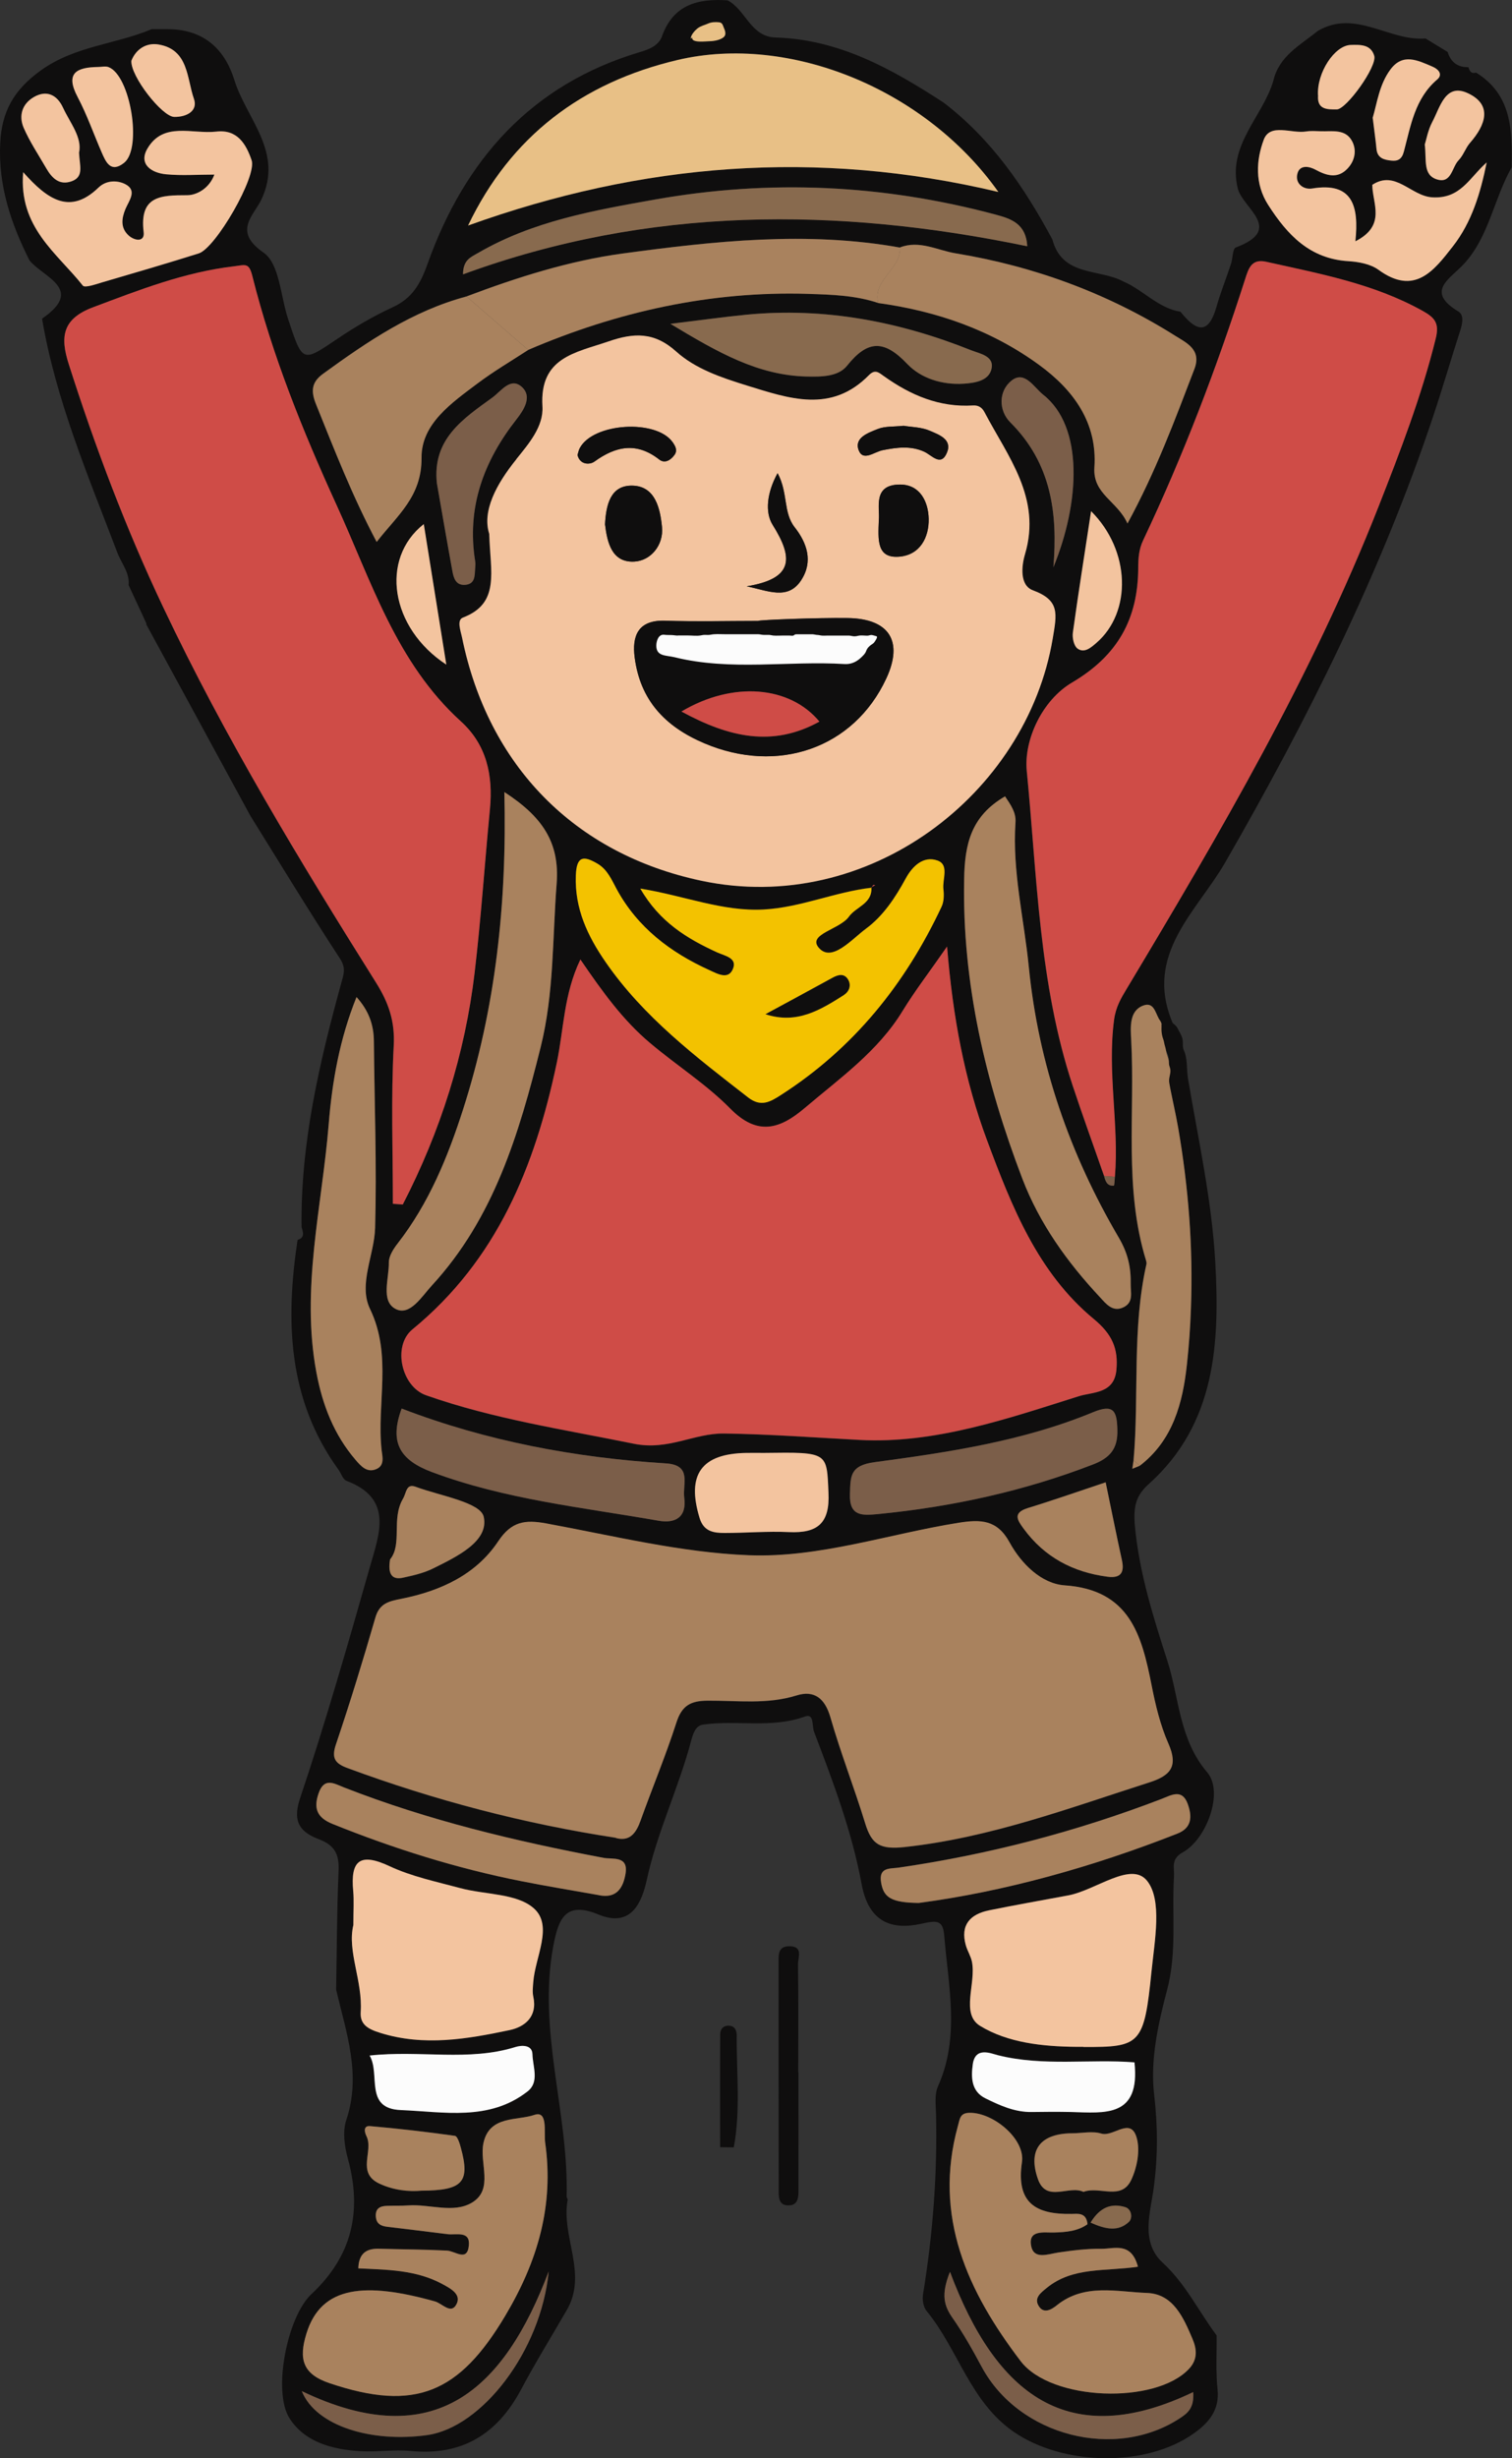 <?xml version="1.0" encoding="UTF-8"?>
<svg id="Layer_2" data-name="Layer 2" xmlns="http://www.w3.org/2000/svg" viewBox="0 0 209.97 341.25">
  <rect x="0" y="0" width="209.97" height="341.25" fill="#333333" stroke="none"/>
  <defs>
    <style>
      .cls-1 {
        fill: #f3c200;
      }

      .cls-2 {
        fill: #e8c086;
      }

      .cls-3 {
        fill: #fcfcfc;
      }

      .cls-4 {
        fill: #f3c49f;
      }

      .cls-5 {
        fill: #cf4c47;
      }

      .cls-6 {
        fill: #a9825e;
      }

      .cls-7 {
        fill: #0f0e0e;
      }

      .cls-8 {
        fill: #886a4e;
      }

      .cls-9 {
        fill: #7b5e49;
      }
    </style>
  </defs>
  <g id="Layer_1-2" data-name="Layer 1">
    <g>
      <rect class="cls-3" x="89.77" y="87.86" width="33" height="5"/>
      <path class="cls-7" d="m20.35,86.6c-.83-1.79-1.66-3.58-2.49-5.37.16-1.74-1-3.01-1.56-4.5-4.05-10.65-8.54-21.16-10.46-32.49,5.95-4.1.23-5.69-1.74-8.08C1.51,31.03-.26,25.73.03,19.87c.21-4.35,1.84-7.35,5.62-10.08,4.77-3.44,10.38-3.61,15.41-5.74.67,0,1.33,0,2,0,4.97-.06,8.07,2.5,9.49,7.08,1.68,5.39,6.84,9.94,3.78,16.51-1.06,2.29-4.08,4.43.28,7.44,2.21,1.53,2.35,6.07,3.41,9.25,2.01,6.07,1.96,6,6.86,2.69,2.42-1.63,4.97-3.13,7.62-4.35,2.73-1.25,3.86-3.2,4.87-6.03,5.14-14.4,14.38-24.91,29.5-29.41,1.29-.38,2.6-.9,3.06-2.2C93.52.6,96.96-.22,101.04.05c2.54,1.31,3.18,5.06,6.67,5.16,8.84.26,16.18,4.38,23.32,9.03,6.64,5.06,11.22,11.75,15.11,19,1.36,5.21,6.51,4.03,9.88,5.85,2.75,1.18,4.8,3.68,7.91,4.19,2.05,2.55,3.82,3.47,5-.68.57-2.01,1.36-3.96,2.01-5.95.26-.78.23-2.13.67-2.29,6.74-2.52,1.05-5.4.3-8.11-1.55-6.04,3.4-9.96,4.91-15,.78-3.47,3.75-4.98,6.19-6.96,5.22-3.07,9.91,1.48,14.95,1.05,1.02.62,2.04,1.24,3.05,1.86l.03.03c.44,1.43,1.41,2.13,2.9,2.1l-.03-.03c.15.54.38.98,1.07.78,5.04,3.11,5.02,8.12,4.95,13.15-2.49,4.37-3.14,9.66-6.7,13.48-1.89,2.03-5.34,3.74-.7,6.54.82.5.55,1.74.22,2.74-1.28,3.95-2.43,7.95-3.75,11.88-7.27,21.73-17.46,42.08-28.88,61.9-3.89,6.75-11.25,12.66-7.33,22.12.04.1-.44.41-.68.62-1.79-.26-1.19-3.69-3.34-2.91-1.98.71-1.8,2.99-1.7,4.77.55,10.22-1.03,20.6,2.07,30.65.05.16.08.34.05.49-2.03,8.99-1,18.17-1.79,27.24-.06.39-.12.78-.17,1.17.35-.14.7-.29,1.05-.43,4.6-3.52,5.96-8.74,6.53-13.98.34-3.12.54-6.26.61-9.39.1-4.19-.04-8.38-.39-12.56s-.93-8.35-1.7-12.47c-.19-1.04-.4-2.07-.62-3.1s-.53-1.99-.57-3c-.02-.61.22-1.18.19-1.78-.02-.46-.16-.88-.36-1.29-.21-.45-.34-.92-.55-1.37-.06-.13-.1-.26-.16-.38-.06-.13-.19-.26-.24-.39-.09-.22-.02-.54-.02-.78,0-.86.73-.98,1.21-1.54.25.18.39.24.6.5.15.19.37.33.53.51.17.2.25.44.38.66.23.39.46.83.52,1.29s-.05.93.15,1.37c.57,1.23.36,2.61.58,3.92,1.44,8.5,3.33,16.99,3.8,25.56.61,11.15.1,22.37-9.23,30.75-1.69,1.52-2.19,2.96-1.94,5.78.6,6.56,2.57,12.72,4.51,18.77,1.65,5.14,1.61,10.88,5.54,15.49,2.33,2.73-.08,9.28-3.41,11.11-1.7.93-1.13,2.14-1.21,3.36-.32,5.24.44,10.48-.96,15.75-1.24,4.67-2.35,9.74-1.8,14.43.52,4.46.54,8.59-.05,13.02-.44,3.35-1.89,7.52,1.25,10.41,3.18,2.93,4.98,6.73,7.48,10.08.03,2.5-.13,5.01.13,7.48.31,2.92-1.25,4.68-3.31,6.14-6.68,4.75-18.16,4.47-24.97-.21-6.08-4.19-7.73-11.45-12.12-16.79-.45-.55-.62-1.57-.5-2.3,1.35-8.27,2-16.59,1.81-24.97-.03-1.32-.24-2.8.27-3.93,3.07-6.87,1.44-13.88.87-20.86-.18-2.21-.95-2.2-3.16-1.71-4.19.93-7.35-.23-8.32-5.52-1.33-7.25-3.97-14.21-6.6-21.12-.32-.83.05-2.6-1.26-2.13-4.68,1.7-9.5.45-14.18,1.13-.99.14-1.36,1.21-1.63,2.24-1.72,6.52-4.7,12.62-6.15,19.26-.65,2.96-2.04,6.79-6.7,4.87-4.53-1.87-5.55.44-6.29,4.35-2.21,11.79,2.15,23.16,1.85,34.8,0,.16.17.33.14.47-.93,5.09,2.83,10.22-.12,15.29-2.13,3.67-4.36,7.29-6.35,11.03-3.3,6.19-8.19,9.23-15.33,8.53-2.3-.23-4.66.17-6.98.03-3.86-.23-7.72-1.23-9.85-4.58-2.36-3.71-.33-14.08,3.05-17.23,5.63-5.26,7.06-11.46,5.07-18.76-.47-1.71-.77-3.78-.24-5.38,2.13-6.31,0-12.16-1.4-18.13.1-5.48.1-10.97.34-16.45.1-2.25-.45-3.55-2.71-4.42-2.41-.92-3.8-2.23-2.66-5.63,3.57-10.64,6.67-21.45,9.74-32.26,1.26-4.45,3.29-9.41-3.28-11.88-.5-.19-.73-1.04-1.12-1.57-7.03-9.71-7.36-20.61-5.67-31.87,1.04-.32.78-1.05.56-1.77-.16-11.6,2.46-22.77,5.5-33.84.37-1.35.7-2.13-.19-3.49-4.26-6.51-8.3-13.17-12.42-19.78-4.83-8.87-9.65-17.75-14.48-26.62Zm91.86-45.79c3.29.1,6.58.2,9.75,1.26,8.13,1.12,15.72,3.75,22.37,8.61,4.74,3.47,8.07,7.99,7.65,14.21-.25,3.73,3.21,4.67,4.59,7.79,3.94-7.22,6.58-14.36,9.3-21.46,1.02-2.67-1.08-3.61-2.68-4.61-9.37-5.9-19.6-9.65-30.48-11.44-2.52-.41-5.04-1.88-7.75-.81-12.9-2.31-25.76-.9-38.53.83-7.41,1.01-14.62,3.3-21.66,5.96-7.5,2-13.77,6.26-19.93,10.74-1.65,1.2-1.69,2.47-.95,4.28,2.54,6.29,4.98,12.61,8.4,19.06,2.87-3.7,6.27-6.28,6.23-11.67-.04-4.75,4.21-7.65,7.81-10.36,2.24-1.68,4.66-3.1,7.01-4.63,12.41-5.32,25.31-8.19,38.87-7.78Zm-6.19,85.46c-5.71.31-10.95-1.91-17.12-2.91,2.68,4.65,6.5,6.95,10.67,8.86,1,.46,2.72.74,2.25,2.14-.6,1.78-2.2.83-3.31.33-5.41-2.46-10-5.91-12.9-11.27-.71-1.31-1.28-2.71-2.66-3.52-1.93-1.14-2.89-1.07-3,1.63-.17,4.61,1.65,8.43,4.13,12.03,5.28,7.65,12.58,13.19,19.81,18.81,1.77,1.37,3.07.59,4.49-.32,10.09-6.46,17.3-15.4,22.35-26.16.33-.71.35-1.65.26-2.45-.17-1.37.85-3.39-.84-3.98-1.93-.66-3.44.77-4.38,2.48-1.45,2.66-3.11,5.2-5.53,6.99-2,1.48-4.78,4.76-6.57,2.63-1.58-1.88,2.93-2.52,4.2-4.3.99-1.39,3.28-1.79,3.12-4.08.18-.1.36-.19.54-.29-.1-.01-.23-.06-.28-.02-.1.09-.15.24-.22.36-5.09.58-9.84,2.75-15.02,3.03Zm48.67,15.34c.24-1.81.97-3.02,1.74-4.3,12.98-21.64,25.72-43.4,34.99-66.97,3.01-7.66,5.97-15.33,7.95-23.36.53-2.16-.19-2.9-1.86-3.83-6.77-3.77-14.27-5.14-21.69-6.8-2.07-.46-2.46.95-2.95,2.48-3.96,12.36-8.59,24.46-14.14,36.19-.61,1.28-.67,2.52-.68,3.86-.04,7.04-2.83,12.14-9.2,15.89-4.15,2.45-6.7,7.97-6.28,12.26,1.44,14.6,1.68,29.45,6.34,43.59,1.4,4.24,2.93,8.43,4.4,12.64.19.72.42,1.44,1.35,1.35.09,0,.1-.8.15-1.23.59-7.25-1.08-14.47-.12-21.77Zm-29.34-1.27c-3.43,5.64-8.72,9.35-13.6,13.5-3.44,2.92-6.55,3.94-10.34.09-3.36-3.41-7.5-6.03-11.18-9.14-3.71-3.13-6.55-7.04-9.64-11.57-2.32,4.82-2.31,9.75-3.28,14.35-3.03,14.39-8.3,27.37-20.05,37.01-2.79,2.29-1.54,7.93,1.9,9.14,9.37,3.3,19.15,4.75,28.84,6.73,4.82.98,8.36-1.48,12.57-1.42,6.27.09,12.53.56,18.77.89,10.47.56,20.53-2.94,30.47-6.07,1.91-.6,4.89-.32,5.21-3.6.29-3-.58-5-3.13-7.11-7.8-6.45-11.41-15.64-14.83-24.82-3.1-8.32-4.74-17-5.55-26.9-2.48,3.58-4.47,6.16-6.16,8.92Zm-61.07-54.59c-.9.34-.31,1.86-.12,2.79,3.62,17.72,15.58,30.02,33.26,33.75,23.09,4.88,45.11-11.95,48.76-33.63.58-3.45,1.03-5.3-2.75-6.7-1.86-.69-1.59-3.35-1.1-5,2.33-7.85-2.39-13.55-5.63-19.74-.36-.7-.91-.96-1.58-.92-4.69.3-8.7-1.42-12.4-4.08-.66-.47-1.19-1.01-2.06-.13-5.24,5.33-11.06,3.27-16.99,1.43-3.54-1.09-7.1-2.3-9.78-4.71-3.06-2.75-5.9-2.61-9.4-1.4-4.57,1.58-9.59,2.19-9.17,9.02.17,2.8-1.91,5.19-3.63,7.33-2.85,3.53-4.76,7.22-3.77,10.35.16,5.38,1.53,9.65-3.65,11.63Zm24.68,166.98c1.63-4.54,3.49-9,4.97-13.59.75-2.34,1.97-3.01,4.33-3.02,4.12-.03,8.27.55,12.36-.73,2.46-.76,3.93.41,4.69,3.04,1.42,4.95,3.31,9.77,4.82,14.69.91,2.97,2.03,3.71,5.6,3.31,11.79-1.3,22.73-5.39,33.86-8.96,2.96-.95,4.05-2.22,2.66-5.38-1.13-2.56-1.8-5.37-2.34-8.13-1.38-6.96-3.04-13.23-12.07-13.85-3.23-.22-6.03-3-7.66-5.98-1.72-3.14-3.99-3.19-7.05-2.71-9.74,1.55-19.36,4.9-29.18,4.51-9.42-.37-18.78-2.71-28.12-4.42-2.92-.53-4.81-.29-6.65,2.48-3.1,4.65-8.01,6.89-13.38,7.97-1.73.35-3.09.58-3.68,2.62-1.71,5.91-3.51,11.79-5.48,17.62-.66,1.95-.08,2.66,1.65,3.29,12.04,4.45,24.39,7.7,37.25,9.67,1.96.53,2.82-.7,3.45-2.46Zm-23.05-117.75c.89-7.53,1.39-15.11,2.12-22.66.45-4.67-.46-8.92-4.03-12.16-9-8.16-12.44-19.49-17.26-30.02-4.7-10.29-8.94-20.79-11.7-31.79-.48-1.93-.96-1.56-2.56-1.37-6.87.81-13.16,3.28-19.55,5.68-4.31,1.61-4.6,4.13-3.39,7.91,3.68,11.52,7.93,22.81,13.12,33.75,8.57,18.1,18.92,35.17,29.54,52.09,1.75,2.78,2.65,5.36,2.47,8.77-.39,7.3-.12,14.63-.12,21.95.46.03.92.07,1.38.1,5.23-10.15,8.65-20.9,9.99-32.26ZM138.64,26.65c-10.12-14.31-29.04-21.97-44.51-18.33-13.36,3.14-23.24,10.66-29.13,22.99,24.14-8.68,48.4-10.65,73.64-4.66ZM61.4,317.08c1.17.63,2.75,1.45,1.96,2.87-.76,1.37-1.94-.16-2.97-.45-9.56-2.67-15.78-2.26-17.84,4.48-1.07,3.48-.57,5.6,3.19,6.87,11.93,4.03,18.04,1.37,24.43-9.36,4.52-7.59,6.77-15.33,5.54-24.02-.2-1.43.42-4.52-1.5-3.86-2.39.83-6.23.05-7.07,3.89-.61,2.79,1.48,6.44-1.6,8.29-2.57,1.54-5.87.18-8.84.39-.99.07-2,.02-2.99.06-.93.03-1.59.36-1.52,1.46.06,1.04.72,1.35,1.63,1.45,2.78.33,5.55.67,8.33,1.02,1.2.15,3.15-.51,2.96,1.55-.21,2.34-1.88.79-3.03.73-3.15-.16-6.31-.17-9.47-.26-1.8-.05-2.79.73-2.85,2.72,3.98.19,8,.2,11.64,2.16Zm91.55-4.88c-1.98-.03-3.98.22-5.95.51-1.47.22-3.42,1.04-3.8-.9-.45-2.29,1.8-1.83,3.17-1.87,1.68-.05,3.28-.18,4.65-1.15-.15-1.69-1.4-1.44-2.23-1.43-4.93.08-7.71-1.49-6.87-7.2.47-3.17-3.92-6.85-7.22-6.84-1.4,0-1.39.8-1.68,1.83-3.47,12.6,1.38,23.02,8.72,32.65,4.25,5.57,18.78,6.03,23.39,1.05,1.24-1.33,1.06-2.77.46-4.17-1.25-2.95-2.68-6.22-6.3-6.35-4.19-.15-8.69-1.38-12.53,1.71-.74.6-1.85,1.27-2.55.04-.63-1.1.38-1.81,1.14-2.44,3.63-2.98,8.18-2.27,12.65-2.95-.93-3.51-3.3-2.47-5.08-2.49Zm-19.06-190.13c-.28,14.49,2.98,28.2,8.08,41.57,2.38,6.23,6.24,11.61,10.79,16.47.82.88,1.79,2.19,3.37,1.33,1.3-.71.87-2.03.89-3.14.04-2.29-.35-4.24-1.65-6.46-6.81-11.6-11.16-24.08-12.5-37.6-.66-6.68-2.31-13.26-1.85-20.05.1-1.4-.67-2.45-1.45-3.62-4.76,2.77-5.6,6.64-5.69,11.51Zm-69.57,31.92c-2.14,6.67-4.76,13.07-9.1,18.65-.59.76-1.23,1.76-1.22,2.63.04,2.24-1.16,5.37.94,6.46,1.98,1.03,3.62-1.72,5.01-3.23,8.65-9.38,12.13-21.1,15.13-33.11,1.87-7.49,1.63-15.1,2.22-22.68.45-5.77-2-9.32-7.26-12.74.37,15.54-1.23,29.97-5.72,44Zm-14.23,125.34c-.12,1.76,1.05,2.38,2.73,2.9,6.06,1.89,12.03.86,17.95-.39,2.09-.44,3.89-1.85,3.29-4.63-.14-.63-.06-1.33-.01-1.99.25-3.51,2.81-7.84.1-10.27-2.36-2.12-6.78-1.89-10.26-2.83-3.3-.89-6.73-1.6-9.8-3.04-4.13-1.93-5.44-.78-5.04,3.47.12,1.32.02,2.66.02,4.7-.88,3.65,1.31,7.76,1.02,12.08Zm109.83-5.65c.43-4.26,1.52-9.91-.62-12.57-2.22-2.77-7.14,1.33-10.96,2.03-3.66.68-7.33,1.33-10.98,2.07-2.62.54-4.02,2.02-3.23,4.85.22.78.69,1.5.85,2.28.61,3.01-1.6,7.23,1.13,8.91,3.83,2.35,8.69,2.87,13.35,2.91.33,0,.67,0,1,0,7.91.05,8.43-.3,9.45-10.5Zm-114.27-117.64c-.93,11.47-3.9,22.86-1.71,34.52.85,4.53,2.44,8.61,5.43,12.11.77.9,1.63,1.86,2.94,1.26,1.15-.52.78-1.77.68-2.64-.7-6.49,1.52-13.1-1.61-19.58-1.64-3.4.6-7.47.71-11.22.24-8.64-.09-17.29-.17-25.93-.02-2.25-.67-4.2-2.41-6.14-2.36,5.86-3.39,11.78-3.86,17.62ZM11.5,39.65c.28.35,1.79-.18,2.69-.45,4.48-1.31,8.96-2.62,13.41-4.02,2.35-.74,8.12-10.71,7.34-12.94-.76-2.21-1.96-4.32-4.91-3.97-3.31.38-7.34-1.43-9.56,2.36-1.27,2.17.57,3.39,2.62,3.57,2.14.2,4.3.04,6.68.04-.72,1.94-2.47,2.86-3.77,2.86-3.69,0-6.66.07-6.05,5.13.17,1.41-1.25,1.22-2.09.46-1.15-1.05-.98-2.37-.44-3.67.49-1.17,1.67-2.56,0-3.44-1.07-.56-2.63-.61-3.74.46-3.93,3.8-7.03,1.74-10.47-2.15-.66,7.67,4.71,11.24,8.28,15.75Zm187.34-12.26c-2.93-.21-5.06-3.83-8.27-1.73,0,2.57,2,5.63-2.35,7.84.52-4.92-.4-8.27-6.01-7.33-1.19.2-2.45-.7-2.02-2.14.34-1.14,1.58-.97,2.49-.47,1.55.84,3.1,1.3,4.47-.18.97-1.04,1.28-2.45.65-3.71-.92-1.84-2.81-1.39-4.42-1.45-.66-.02-1.34-.07-1.99.03-2.03.34-5.02-1.22-5.9,1.16-1.04,2.81-1.28,6.07.62,9.04,2.67,4.17,5.78,7.48,11.14,7.81,1.43.09,3.07.39,4.18,1.2,5.03,3.66,7.71.1,10.33-3.26,2.62-3.35,3.83-7.38,4.7-11.67-2.41,2.1-3.63,5.13-7.63,4.85Zm-60.61,2.39c-15.6-4.17-31.28-4.92-47.27-2.09-8.54,1.52-16.94,2.99-24.56,7.41-1.03.6-2.1.96-2.11,2.98,25.76-9.45,51.92-9.38,78.35-3.9-.18-3.18-2.3-3.83-4.42-4.4ZM60.02,204.38c10.18,3.8,20.87,4.89,31.42,6.74,2.31.41,3.96-.45,3.58-3.23-.25-1.88,1.12-4.5-2.55-4.73-12.58-.78-24.87-3.08-36.69-7.61-1.73,4.69-.29,7.15,4.24,8.84Zm91.77-1.07c2.3-.89,3.44-2.13,3.38-4.75-.06-2.59-.45-3.71-3.36-2.51-9.71,4.02-20.04,5.56-30.34,6.94-3.45.46-3.36,1.94-3.44,4.43-.11,3.18,1.8,2.97,3.9,2.78,10.24-1,20.22-3.17,29.86-6.89ZM112.01,52.27c2.05.05,4.4.04,5.63-1.5,2.9-3.63,5.18-3.59,8.37-.23,1.89,1.98,4.82,2.92,7.82,2.73,1.55-.1,3.34-.39,3.81-1.86.62-1.98-1.56-2.3-2.76-2.78-10.02-4-20.39-5.99-31.22-4.94-3.07.3-6.12.73-10.56,1.27,6.69,4.04,12.2,7.15,18.91,7.32Zm-25.13,207.84c.41-2.51-1.8-1.95-3.03-2.18-12.27-2.32-24.38-5.21-36.04-9.77-1.38-.54-2.77-1.48-3.56.81-.73,2.12-.2,3.39,1.97,4.26,8.49,3.42,17.18,6.15,26.17,7.93,3.58.71,7.18,1.3,10.78,1.94,2.47.51,3.39-1.03,3.71-3Zm76.63-5.56c2.07-.81,2.04-2.43,1.44-4.11-.79-2.19-2.31-1.21-3.67-.69-11.8,4.52-23.95,7.7-36.45,9.52-1.23.18-2.84-.1-2.46,2.1.35,2.04,1.38,2.76,5.22,2.81,11.87-1.58,24.06-4.96,35.92-9.63Zm-59.86-52.84c-6.26.1-8.32,3.02-6.49,9.03.57,1.89,1.95,2.08,3.47,2.08,2.98,0,5.98-.26,8.95-.12,3.95.18,5.68-1.21,5.48-5.45-.25-5.65.01-5.66-8.93-5.54-.83,0-1.66-.01-2.49,0Zm-47.98,91.23c6,.24,12.26,1.57,17.59-2.58,1.7-1.32.73-3.43.69-5.16-.03-1.4-1.6-1.25-2.34-1.02-6.51,2.04-13.21.42-20.26,1.19,1.53,2.59-.79,7.36,4.33,7.56Zm82.93-7.62c-1.02-.26-3.15-1.22-3.5,1.25-.26,1.85-.2,3.76,1.73,4.72,2.02,1,4.11,1.95,6.47,1.91,1.82-.03,3.63-.04,5.45,0,4.63.12,9.64.83,8.8-6.9-6.22-.5-12.64.59-18.95-.99ZM62.83,79.28c.18.99.49,2.03,1.81,1.91,1.36-.13,1.28-1.26,1.35-2.24.02-.33.07-.67.01-.99-1.22-7.49,1.17-13.93,5.73-19.74,1.08-1.37,2.15-3.14.82-4.43-1.6-1.55-2.93.5-4.16,1.4-4.06,2.94-8.38,5.76-7.71,11.92.71,4.06,1.41,8.13,2.15,12.18Zm79.92,130.08c-2.17.67-1.44,1.71-.58,2.88,2.9,3.95,6.86,6.04,11.66,6.66,1.86.24,2.35-.63,1.97-2.34-.77-3.52-1.48-7.06-2.25-10.77-3.61,1.2-7.18,2.46-10.8,3.57Zm-10.47,112.45c1.51,2.16,2.81,4.48,4.06,6.81,5.16,9.59,18.58,13.05,27.6,7.05.96-.64,1.92-1.35,1.76-3.57-17.34,8.32-27.39.35-33.78-16.7-1.3,3.23-.78,4.77.36,6.4Zm-72.95,16.26c7.57-1.07,15.79-11.62,16.87-22.73-6.13,16.23-15.73,25.51-34.29,16.63,1.98,4.89,9.77,7.18,17.42,6.1Zm-3.36-119.03c1.44-.31,2.92-.65,4.22-1.3,3.25-1.62,7.76-3.75,6.99-7.16-.45-2.01-6.08-2.91-9.44-4.16-1.34-.5-1.28.82-1.76,1.64-1.67,2.84-.06,6.3-1.8,8.44-.35,2.11.3,2.86,1.79,2.54ZM144.87,54.8c-1.28-1.01-2.57-3.41-4.39-1.97-1.83,1.45-1.83,4.17-.17,5.82,5.68,5.66,6.6,12.59,5.97,20.11,3.7-9.01,4.23-19.51-1.41-23.96Zm12.22,247.83c.8-1.71,1.25-4.03.77-5.78-.83-3.07-3.24-.12-4.94-.65-1.2-.37-2.62-.05-3.94-.04-4.44,0-6.31,2.22-4.85,6.37,1.17,3.32,4.31.79,6.33,1.77,2.23-.83,5.24,1.27,6.62-1.66Zm-93.1-4.47c-.16-.6-.47-1.6-.82-1.65-3.92-.55-7.85-1.01-11.79-1.35-.89-.08-.83.72-.5,1.39,1.03,2.07-1.44,5.08,1.79,6.59,2.01.94,4.11,1.14,5.86.98,5.74-.02,6.75-1.2,5.45-5.96Zm85-210.35c-.1.72.13,1.83.63,2.21.96.72,1.92-.16,2.63-.77,4.94-4.26,4.77-12.82-.74-18.3-.91,5.98-1.78,11.42-2.53,16.86Zm-90.14-15.06c-6.13,4.83-4.64,14.43,3.13,19.51-1.06-6.62-2.09-13.02-3.13-19.51ZM10.77,13.47c1.29,2.44,2.21,5.08,3.31,7.62.61,1.41,1.28,2.99,3.15,1.51,2.54-2.03.86-12.13-2.16-13.28-.43-.17-.99-.02-1.48-.02-2.89.05-4.6.79-2.81,4.17Zm180.38,7.2c.12,1.32,1.1,1.53,2.09,1.63.86.09,1.43-.18,1.71-1.24.96-3.59,1.52-7.37,4.63-10.02.76-.64.32-1.37-.68-1.8-2.03-.87-4.09-1.89-5.79.38-1.59,2.11-1.89,4.78-2.49,6.75.21,1.74.4,3.02.52,4.3ZM8.74,14.93c-.8-1.73-2.24-2.49-4.03-1.46-1.65.95-2.14,2.61-1.42,4.28.85,1.95,2.05,3.74,3.12,5.59.79,1.38,1.84,2.46,3.58,1.81,1.7-.64,1.06-2.15.99-3.91.48-2.17-1.23-4.14-2.23-6.31Zm190.86,9.99c1.99.59,2.03-1.72,2.97-2.68.66-.68.96-1.7,1.58-2.41,2.14-2.44,3.18-5.25-.28-6.88-3.15-1.49-3.88,1.96-4.96,3.98-.6,1.13-.83,2.47-1.05,3.16.26,2.18-.29,4.23,1.73,4.83ZM24.19,16.23c1.77.03,3.32-.85,2.74-2.51-1-2.84-.73-6.83-4.9-7.54-1.7-.29-3.15.63-3.79,2.26-.11,2.16,4.28,7.75,5.95,7.78Zm161.46-1.03c1.34-.01,5.63-5.98,5.2-7.44-.47-1.59-1.92-1.55-3.26-1.51-2.25.06-4.74,3.86-4.55,7.02-.15,1.93,1.22,1.95,2.6,1.93Zm-28.88,293.27c.56-.53.37-1.79-.52-2.05-1.86-.56-3.48-.04-4.8,2.15,2.1.94,3.85,1.29,5.33-.1Z"/>
      <path class="cls-7" d="m110.85,287.69c0-5,.04-10-.03-14.99-.01-.95.79-2.56-1.3-2.5-1.44.04-1.4,1.12-1.4,2.12,0,10.5,0,20.99.02,31.49,0,.95-.13,2.28,1.18,2.36,1.69.11,1.56-1.35,1.56-2.49.01-5.33,0-10.66,0-15.99h-.04Z"/>
      <path class="cls-7" d="m101.9,298.12c.96-5.12.37-10.34.41-15.52,0-.61-.2-1.34-1.07-1.37-.82-.04-1.23.49-1.23,1.21-.03,5.22-.01,10.44-.01,15.66.64,0,1.27.02,1.91.02Z"/>
      <path class="cls-6" d="m158.29,203.48c4.6-3.52,5.96-8.74,6.53-13.98.29-2.64.48-5.29.57-7.95.15-4.19.07-8.39-.24-12.57s-.83-8.36-1.55-12.49c-.36-2.07-.88-4.12-1.23-6.19-.11-.63.22-1.16.16-1.77-.02-.21-.09-.39-.15-.58-.07-.22-.04-.4-.07-.62-.06-.49-.3-.95-.38-1.43-.04-.25-.08-.46-.16-.71-.1-.3-.11-.6-.23-.91-.14-.37-.21-.76-.24-1.15-.03-.36.04-.77-.04-1.12-.06-.24-.25-.42-.36-.64-.49-.91-.74-2.27-2.11-1.78-1.98.71-1.8,2.99-1.7,4.77.55,10.22-1.03,20.6,2.07,30.65.05.16.08.34.05.49-2.03,8.99-1,18.17-1.79,27.24.29.25.58.49.88.74Z"/>
      <path class="cls-4" d="m71.7,63.75c1.72-2.14,3.8-4.53,3.63-7.33-.42-6.83,4.6-7.45,9.17-9.02,3.51-1.21,6.34-1.35,9.4,1.4,2.68,2.41,6.24,3.61,9.78,4.71,5.93,1.83,11.75,3.9,16.99-1.43.86-.88,1.4-.34,2.06.13,3.71,2.65,7.72,4.37,12.4,4.08.67-.04,1.21.22,1.58.92,3.24,6.18,7.96,11.89,5.63,19.74-.49,1.65-.75,4.32,1.1,5,3.77,1.4,3.33,3.25,2.75,6.7-3.64,21.68-25.67,38.51-48.76,33.63-17.68-3.74-29.64-16.03-33.26-33.75-.19-.94-.78-2.45.12-2.79,5.18-1.99,3.81-6.25,3.65-11.63-.99-3.13.92-6.82,3.77-10.35Zm20.67,22.42c-3.79-.13-4.62,2.13-4.23,5.11.77,5.88,4.17,9.57,9.66,11.9,10.19,4.33,20.76.74,25.28-9,2.39-5.16.42-8.29-5.35-8.38-4.15-.06-12.45.26-12.45.4-4.3,0-8.61.11-12.91-.03Zm-4.33-8.2c2.35-.1,4.13-2.32,3.89-4.79-.24-2.49-.89-5.68-4.09-5.76-3.09-.08-3.68,2.71-3.82,5.37.3,2.54.95,5.31,4.02,5.18Zm36.88-.69c2.85-.25,4.11-2.68,4.05-5.26-.05-2.34-1.18-4.73-3.93-4.75-3.89-.02-2.82,3.2-2.99,4.93-.11,2.77-.32,5.36,2.87,5.08Zm-13.65,3.26c1.69-2.59.8-5.17-.91-7.34-1.62-2.06-.89-4.76-2.37-7.51-1.48,2.68-1.78,5.43-.69,7.17,2.88,4.59,2.97,7.47-3.61,8.54,2.97.61,5.73,1.99,7.58-.85Zm-28.74-16.44c3.01-2.19,5.9-2.75,9.03-.3.76.59,1.58.09,2.1-.63.45-.62.17-1.18-.24-1.77-2.28-3.25-11.07-2.7-12.91.83-.15.28-.2.61-.31.95.35,1.37,1.71,1.35,2.32.91Zm39.36-4.54c-1.29.52-3.3,1.2-2.64,2.94.62,1.61,2.15.23,3.34,0,1.9-.38,3.88-.65,5.76.21,1.07.49,2.33,2.14,3.16.12.77-1.86-1.17-2.5-2.41-3.04-1.15-.5-2.52-.49-3.61-.68-1.36.15-2.58.04-3.6.45Z"/>
      <path class="cls-6" d="m85.52,255.17c1.96.53,2.82-.7,3.45-2.46,1.63-4.54,3.49-9,4.97-13.59.75-2.34,1.97-3.01,4.33-3.02,4.12-.03,8.27.55,12.36-.73,2.46-.76,3.93.41,4.69,3.04,1.42,4.95,3.31,9.77,4.82,14.69.91,2.97,2.03,3.71,5.6,3.31,11.79-1.3,22.73-5.39,33.86-8.96,2.96-.95,4.05-2.22,2.66-5.38-1.13-2.56-1.8-5.37-2.34-8.13-1.38-6.96-3.04-13.23-12.07-13.85-3.23-.22-6.03-3-7.66-5.98-1.72-3.14-3.99-3.19-7.05-2.71-9.74,1.55-19.36,4.9-29.18,4.51-9.42-.37-18.78-2.71-28.12-4.42-2.92-.53-4.81-.29-6.65,2.48-3.1,4.65-8.01,6.89-13.38,7.97-1.73.35-3.09.58-3.68,2.62-1.71,5.91-3.51,11.79-5.48,17.62-.66,1.95-.08,2.66,1.65,3.29,12.04,4.45,24.39,7.7,37.25,9.67Z"/>
      <path class="cls-2" d="m65,31.31c24.14-8.68,48.4-10.65,73.64-4.66-10.12-14.31-29.04-21.97-44.51-18.33-13.36,3.14-23.24,10.66-29.13,22.99Z"/>
      <path class="cls-6" d="m49.76,314.92c3.98.19,8,.2,11.64,2.16,1.17.63,2.75,1.45,1.96,2.87-.76,1.37-1.94-.16-2.97-.45-9.56-2.67-15.78-2.26-17.84,4.48-1.07,3.48-.57,5.6,3.19,6.87,11.93,4.03,18.04,1.37,24.43-9.36,4.52-7.59,6.77-15.33,5.54-24.02-.2-1.43.42-4.52-1.5-3.86-2.39.83-6.23.05-7.07,3.89-.61,2.79,1.48,6.44-1.6,8.29-2.57,1.54-5.87.18-8.84.39-.99.07-2,.02-2.99.06-.93.03-1.59.36-1.52,1.46.06,1.04.72,1.35,1.63,1.45,2.78.33,5.55.67,8.33,1.02,1.2.15,3.15-.51,2.96,1.55-.21,2.34-1.88.79-3.03.73-3.15-.16-6.31-.17-9.47-.26-1.8-.05-2.79.73-2.85,2.72Z"/>
      <path class="cls-6" d="m158.03,314.69c-.93-3.51-3.3-2.47-5.08-2.49-1.98-.03-3.98.22-5.95.51-1.47.22-3.42,1.04-3.8-.9-.45-2.29,1.8-1.83,3.17-1.87,1.68-.05,3.28-.18,4.65-1.15-.15-1.69-1.4-1.44-2.23-1.43-4.93.08-7.71-1.49-6.87-7.2.47-3.17-3.92-6.85-7.22-6.84-1.4,0-1.39.8-1.68,1.83-3.47,12.6,1.38,23.02,8.72,32.65,4.25,5.57,18.78,6.03,23.39,1.05,1.24-1.33,1.06-2.77.46-4.17-1.25-2.95-2.68-6.22-6.3-6.35-4.19-.15-8.69-1.38-12.53,1.71-.74.6-1.85,1.27-2.55.04-.63-1.1.38-1.81,1.14-2.44,3.63-2.98,8.18-2.27,12.65-2.95Z"/>
      <path class="cls-6" d="m121.96,42.07c8.13,1.12,15.72,3.75,22.37,8.61,4.74,3.47,8.07,7.99,7.65,14.21-.25,3.73,3.21,4.67,4.59,7.79,3.94-7.22,6.58-14.36,9.3-21.46,1.02-2.67-1.08-3.61-2.68-4.61-9.37-5.9-19.6-9.65-30.48-11.44-2.52-.41-5.04-1.88-7.75-.81.19,3.03-3.81,4.43-3.01,7.7Z"/>
      <path class="cls-6" d="m139.58,110.55c-4.76,2.77-5.6,6.64-5.69,11.51-.28,14.49,2.98,28.2,8.08,41.57,2.38,6.23,6.24,11.61,10.79,16.47.82.88,1.79,2.19,3.37,1.33,1.3-.71.87-2.03.89-3.14.04-2.29-.35-4.24-1.65-6.46-6.81-11.6-11.16-24.08-12.5-37.6-.66-6.68-2.31-13.26-1.85-20.05.1-1.4-.67-2.45-1.45-3.62Z"/>
      <path class="cls-6" d="m70.04,109.98c.37,15.54-1.23,29.97-5.72,44-2.14,6.67-4.76,13.07-9.1,18.65-.59.76-1.23,1.76-1.22,2.63.04,2.24-1.16,5.37.94,6.46,1.98,1.03,3.62-1.72,5.01-3.23,8.65-9.38,12.13-21.1,15.13-33.11,1.87-7.49,1.63-15.1,2.22-22.68.45-5.77-2-9.32-7.26-12.74Z"/>
      <path class="cls-4" d="m49.07,267.25c-.88,3.65,1.31,7.76,1.02,12.08-.12,1.76,1.05,2.38,2.73,2.9,6.06,1.89,12.03.86,17.95-.39,2.09-.44,3.89-1.85,3.29-4.63-.14-.63-.06-1.33-.01-1.99.25-3.51,2.81-7.84.1-10.27-2.36-2.12-6.78-1.89-10.26-2.83-3.3-.89-6.73-1.6-9.8-3.04-4.13-1.93-5.44-.78-5.04,3.47.12,1.32.02,2.66.02,4.7Z"/>
      <path class="cls-4" d="m150.46,284.18c7.91.04,8.43-.31,9.45-10.5.43-4.26,1.52-9.91-.62-12.57-2.22-2.77-7.14,1.33-10.96,2.03-3.66.68-7.33,1.33-10.98,2.07-2.62.54-4.02,2.02-3.23,4.85.22.78.69,1.5.85,2.28.61,3.01-1.6,7.23,1.13,8.91,3.83,2.35,8.69,2.87,13.35,2.91.33,0,.67,0,1,0Z"/>
      <path class="cls-6" d="m121.96,42.07c-.8-3.27,3.2-4.67,3.01-7.7-12.9-2.31-25.76-.9-38.53.83-7.41,1.01-14.62,3.3-21.66,5.96,2.85,2.47,5.71,4.95,8.56,7.42,12.41-5.32,25.31-8.19,38.87-7.78,3.29.1,6.58.2,9.75,1.26Z"/>
      <path class="cls-6" d="m73.35,48.58c-2.85-2.47-5.71-4.95-8.56-7.42-7.5,2-13.77,6.26-19.93,10.74-1.65,1.2-1.69,2.47-.95,4.28,2.54,6.29,4.98,12.61,8.4,19.06,2.87-3.7,6.27-6.28,6.23-11.67-.04-4.75,4.21-7.65,7.81-10.36,2.24-1.68,4.66-3.1,7.01-4.63Z"/>
      <path class="cls-6" d="m49.51,138.42c-2.36,5.86-3.39,11.78-3.86,17.62-.93,11.47-3.9,22.86-1.71,34.52.85,4.53,2.44,8.61,5.43,12.11.77.9,1.63,1.86,2.94,1.26,1.15-.52.78-1.77.68-2.64-.7-6.49,1.52-13.1-1.61-19.58-1.64-3.4.6-7.47.71-11.22.24-8.64-.09-17.29-.17-25.93-.02-2.25-.67-4.2-2.41-6.14Z"/>
      <path class="cls-4" d="m3.22,23.9c-.66,7.67,4.71,11.24,8.28,15.75.28.35,1.79-.18,2.69-.45,4.48-1.31,8.96-2.62,13.41-4.02,2.35-.74,8.12-10.71,7.34-12.94-.76-2.21-1.96-4.32-4.91-3.97-3.31.38-7.34-1.43-9.56,2.36-1.27,2.17.57,3.39,2.62,3.57,2.14.2,4.3.04,6.68.04-.72,1.94-2.47,2.86-3.77,2.86-3.69,0-6.66.07-6.05,5.13.17,1.41-1.25,1.22-2.09.46-1.15-1.05-.98-2.37-.44-3.67.49-1.17,1.67-2.56,0-3.44-1.07-.56-2.63-.61-3.74.46-3.93,3.8-7.03,1.74-10.47-2.15Z"/>
      <path class="cls-4" d="m206.47,22.54c-2.41,2.1-3.63,5.13-7.63,4.85-2.93-.21-5.06-3.83-8.27-1.73,0,2.57,2,5.63-2.35,7.84.52-4.92-.4-8.27-6.01-7.33-1.19.2-2.45-.7-2.02-2.14.34-1.14,1.58-.97,2.49-.47,1.55.84,3.1,1.3,4.47-.18.97-1.04,1.28-2.45.65-3.71-.92-1.84-2.81-1.39-4.42-1.45-.66-.02-1.34-.07-1.99.03-2.03.34-5.02-1.22-5.9,1.16-1.04,2.81-1.28,6.07.62,9.04,2.67,4.17,5.78,7.48,11.14,7.81,1.43.09,3.07.39,4.18,1.2,5.03,3.66,7.71.1,10.33-3.26,2.62-3.35,3.83-7.38,4.7-11.67Z"/>
      <path class="cls-8" d="m142.66,34.19c-.18-3.18-2.3-3.83-4.42-4.4-15.6-4.17-31.28-4.92-47.27-2.09-8.54,1.52-16.94,2.99-24.56,7.41-1.03.6-2.1.96-2.11,2.98,25.76-9.45,51.92-9.38,78.35-3.9Z"/>
      <path class="cls-9" d="m55.78,195.54c-1.73,4.69-.29,7.15,4.24,8.84,10.18,3.8,20.87,4.89,31.42,6.74,2.31.41,3.96-.45,3.58-3.23-.25-1.88,1.12-4.5-2.55-4.73-12.58-.78-24.87-3.08-36.69-7.61Z"/>
      <path class="cls-9" d="m121.93,210.2c10.24-1,20.22-3.17,29.86-6.89,2.3-.89,3.44-2.13,3.38-4.75-.06-2.59-.45-3.71-3.36-2.51-9.71,4.02-20.04,5.56-30.34,6.94-3.45.46-3.36,1.94-3.44,4.43-.11,3.18,1.8,2.97,3.9,2.78Z"/>
      <path class="cls-8" d="m93.09,44.95c6.69,4.04,12.2,7.15,18.91,7.32,2.05.05,4.4.04,5.63-1.5,2.9-3.63,5.18-3.59,8.37-.23,1.89,1.98,4.82,2.92,7.82,2.73,1.55-.1,3.34-.39,3.81-1.86.62-1.98-1.56-2.3-2.76-2.78-10.02-4-20.39-5.99-31.22-4.94-3.07.3-6.12.73-10.56,1.27Z"/>
      <path class="cls-6" d="m83.16,263.11c2.47.51,3.39-1.03,3.71-3,.41-2.51-1.8-1.95-3.03-2.18-12.27-2.32-24.38-5.21-36.04-9.77-1.38-.54-2.77-1.48-3.56.81-.73,2.12-.2,3.39,1.97,4.26,8.49,3.42,17.18,6.15,26.17,7.93,3.58.71,7.18,1.3,10.78,1.94Z"/>
      <path class="cls-6" d="m127.58,264.19c11.87-1.58,24.06-4.96,35.92-9.63,2.07-.81,2.04-2.43,1.44-4.11-.79-2.19-2.31-1.21-3.67-.69-11.8,4.52-23.95,7.7-36.45,9.52-1.23.18-2.84-.1-2.46,2.1.35,2.04,1.38,2.76,5.22,2.81Z"/>
      <path class="cls-4" d="m106.13,201.71c-.83,0-1.66-.01-2.49,0-6.26.1-8.32,3.02-6.49,9.03.57,1.89,1.95,2.08,3.47,2.08,2.98,0,5.98-.26,8.95-.12,3.95.18,5.68-1.21,5.48-5.45-.25-5.65.01-5.66-8.93-5.54Z"/>
      <path class="cls-3" d="m51.33,285.38c1.53,2.59-.79,7.36,4.33,7.56,6,.24,12.26,1.57,17.59-2.58,1.7-1.32.73-3.43.69-5.16-.03-1.4-1.6-1.25-2.34-1.02-6.51,2.04-13.21.42-20.26,1.19Z"/>
      <path class="cls-3" d="m157.54,286.32c-6.22-.5-12.64.59-18.95-.99-1.02-.26-3.15-1.22-3.5,1.25-.26,1.85-.2,3.76,1.73,4.72,2.02,1,4.11,1.95,6.47,1.91,1.82-.03,3.63-.04,5.45,0,4.63.12,9.64.83,8.8-6.9Z"/>
      <path class="cls-9" d="m60.67,67.1c.71,4.06,1.41,8.13,2.15,12.18.18.99.49,2.03,1.81,1.91,1.36-.13,1.28-1.26,1.35-2.24.02-.33.07-.67.01-.99-1.22-7.49,1.17-13.93,5.73-19.74,1.08-1.37,2.15-3.14.82-4.43-1.6-1.55-2.93.5-4.16,1.4-4.06,2.94-8.38,5.76-7.71,11.92Z"/>
      <path class="cls-6" d="m153.54,205.79c-3.61,1.2-7.18,2.46-10.8,3.57-2.17.67-1.44,1.71-.58,2.88,2.9,3.95,6.86,6.04,11.66,6.66,1.86.24,2.35-.63,1.97-2.34-.77-3.52-1.48-7.06-2.25-10.77Z"/>
      <path class="cls-9" d="m131.92,315.4c-1.3,3.23-.78,4.77.36,6.4,1.51,2.16,2.81,4.48,4.06,6.81,5.16,9.59,18.58,13.05,27.6,7.05.96-.64,1.92-1.35,1.76-3.57-17.34,8.32-27.39.35-33.78-16.7Z"/>
      <path class="cls-9" d="m41.91,331.96c1.98,4.89,9.77,7.18,17.42,6.1,7.57-1.07,15.79-11.62,16.87-22.73-6.13,16.23-15.73,25.51-34.29,16.63Z"/>
      <path class="cls-6" d="m54.17,216.49c-.35,2.11.3,2.86,1.79,2.54,1.44-.31,2.92-.65,4.22-1.3,3.25-1.62,7.76-3.75,6.99-7.16-.45-2.01-6.08-2.91-9.44-4.16-1.34-.5-1.28.82-1.76,1.64-1.67,2.84-.06,6.3-1.8,8.44Z"/>
      <path class="cls-9" d="m146.28,78.76c3.7-9.01,4.23-19.51-1.41-23.96-1.28-1.01-2.57-3.41-4.39-1.97-1.83,1.45-1.83,4.17-.17,5.82,5.68,5.66,6.6,12.59,5.97,20.11Z"/>
      <path class="cls-6" d="m150.48,304.29c2.23-.83,5.24,1.27,6.62-1.66.8-1.71,1.25-4.03.77-5.78-.83-3.07-3.24-.12-4.94-.65-1.2-.37-2.62-.05-3.94-.04-4.44,0-6.31,2.22-4.85,6.37,1.17,3.32,4.31.79,6.33,1.77Z"/>
      <path class="cls-6" d="m58.55,304.13c5.74-.02,6.75-1.2,5.45-5.96-.16-.6-.47-1.6-.82-1.65-3.92-.55-7.85-1.01-11.79-1.35-.89-.08-.83.72-.5,1.39,1.03,2.07-1.44,5.08,1.79,6.59,2.01.94,4.11,1.14,5.86.98Z"/>
      <path class="cls-4" d="m151.52,70.96c-.91,5.98-1.78,11.42-2.53,16.86-.1.72.13,1.83.63,2.21.96.72,1.92-.16,2.63-.77,4.94-4.26,4.77-12.82-.74-18.3Z"/>
      <path class="cls-4" d="m61.98,92.27c-1.06-6.62-2.09-13.02-3.13-19.51-6.13,4.83-4.64,14.43,3.13,19.51Z"/>
      <path class="cls-4" d="m13.59,9.3c-2.89.05-4.6.79-2.81,4.17,1.29,2.44,2.21,5.08,3.31,7.62.61,1.41,1.28,2.99,3.15,1.51,2.54-2.03.86-12.13-2.16-13.28-.43-.17-.99-.02-1.48-.02Z"/>
      <path class="cls-4" d="m190.63,16.37c.21,1.74.4,3.02.52,4.3.12,1.32,1.1,1.53,2.09,1.63.86.09,1.43-.18,1.71-1.24.96-3.59,1.52-7.37,4.63-10.02.76-.64.32-1.37-.68-1.8-2.03-.87-4.09-1.89-5.79.38-1.59,2.11-1.89,4.78-2.49,6.75Z"/>
      <path class="cls-4" d="m10.97,21.24c.48-2.17-1.23-4.14-2.23-6.31-.8-1.73-2.24-2.49-4.03-1.46-1.65.95-2.14,2.61-1.42,4.28.85,1.95,2.05,3.74,3.12,5.59.79,1.38,1.84,2.46,3.58,1.81,1.7-.64,1.06-2.15.99-3.91Z"/>
      <path class="cls-4" d="m197.86,20.09c.26,2.18-.29,4.23,1.73,4.83,1.99.59,2.03-1.72,2.97-2.68.66-.68.96-1.7,1.58-2.41,2.14-2.44,3.18-5.25-.28-6.88-3.15-1.49-3.88,1.96-4.96,3.98-.6,1.13-.83,2.47-1.05,3.16Z"/>
      <path class="cls-4" d="m18.24,8.45c-.11,2.16,4.28,7.75,5.95,7.78,1.77.03,3.32-.85,2.74-2.51-1-2.84-.73-6.83-4.9-7.54-1.7-.29-3.15.63-3.79,2.26Z"/>
      <path class="cls-4" d="m183.04,13.26c-.15,1.93,1.22,1.95,2.6,1.93,1.34-.01,5.63-5.98,5.2-7.44-.47-1.59-1.92-1.55-3.26-1.51-2.25.06-4.74,3.86-4.55,7.02Z"/>
      <path class="cls-8" d="m151.44,308.56c2.1.94,3.85,1.29,5.33-.1.56-.53.37-1.79-.52-2.05-1.86-.56-3.48-.04-4.8,2.15Z"/>
      <path class="cls-9" d="m154.83,163.37c-.5-.04-1-.08-1.51-.12.19.72.42,1.44,1.36,1.35.09,0,.1-.8.15-1.23Z"/>
      <path class="cls-5" d="m121.01,123.18c.18-.1.36-.19.54-.29-.1-.01-.23-.06-.28-.02-.1.09-.15.24-.22.36,0,0-.04-.05-.04-.05Z"/>
      <path class="cls-6" d="m157.42,202.74l-.17,1.17c.35-.14.7-.29,1.05-.43-.29-.25-.58-.49-.88-.74Z"/>
      <path class="cls-7" d="m117.73,85.81c5.77.08,7.75,3.22,5.35,8.38-4.52,9.74-15.09,13.33-25.28,9-5.5-2.34-8.9-6.02-9.66-11.9-.39-2.98.44-5.24,4.23-5.11,4.3.15,8.61.03,12.91.03,0-.14,8.3-.46,12.45-.4Zm-23.59,2.43c-.34-.01-.66-.08-1.01-.08-.31,0-.61,0-.91-.04-.78-.08-1.07.86-1.08,1.48-.03,1.56,1.38,1.36,2.52,1.64,7.83,1.94,15.77.47,23.64.95.84.05,1.59-.27,2.21-.84.29-.27.64-.58.77-.96.14-.4.44-.71.8-.94.22-.14.3-.22.44-.44.09-.15.23-.34.26-.51.02-.12.03-.11-.07-.17.02.01-.19-.06-.19-.06-.18-.04-.39-.13-.58-.11s-.3.09-.51.09c-.4,0-.83-.08-1.23.01-.19.05-.36.08-.55.08-.24,0-.46-.08-.69-.1-.14,0-.29,0-.43,0h-2.77c-.19,0-.4.02-.59,0-.21-.01-.41-.08-.63-.09-.23,0-.45-.08-.68-.09-.26,0-.53,0-.79,0-.49,0-.98,0-1.47,0-.24,0-.23.06-.4.16-.15.08-.39.01-.56.01h-.85c-.47,0-.95.04-1.41,0-.22-.02-.41-.09-.64-.09s-.45,0-.68,0c-.28,0-.52-.09-.81-.09s-.59,0-.88,0h-3.77c-.64,0-1.32-.06-1.94.07-.25.05-.52.02-.78.02-.22,0-.39.04-.61.08-.55.09-1.19,0-1.76,0-.42,0-.84,0-1.27,0-.04,0-.08,0-.12,0Zm19.65,11.94c-4.07-4.94-11.98-5.67-19.16-1.4,6.6,3.59,12.66,4.99,19.16,1.4Z"/>
      <path class="cls-7" d="m84.02,72.79c.3,2.54.95,5.31,4.02,5.18,2.35-.1,4.13-2.32,3.89-4.79-.24-2.49-.89-5.68-4.09-5.76-3.09-.08-3.68,2.71-3.82,5.37Z"/>
      <path class="cls-7" d="m122.04,72.2c-.11,2.77-.32,5.36,2.87,5.08,2.85-.25,4.11-2.68,4.05-5.26-.05-2.34-1.18-4.73-3.93-4.75-3.89-.02-2.82,3.2-2.99,4.93Z"/>
      <path class="cls-7" d="m103.68,81.39c2.97.61,5.73,1.99,7.58-.85,1.69-2.59.8-5.17-.91-7.34-1.62-2.06-.89-4.76-2.37-7.51-1.48,2.68-1.78,5.43-.69,7.17,2.88,4.59,2.97,7.47-3.61,8.54Z"/>
      <path class="cls-7" d="m80.2,63.19c.35,1.37,1.71,1.35,2.32.91,3.01-2.19,5.9-2.75,9.03-.3.76.59,1.58.09,2.1-.63.45-.62.17-1.18-.24-1.77-2.28-3.25-11.07-2.7-12.91.83-.15.28-.2.61-.31.95Z"/>
      <path class="cls-7" d="m125.48,59.11c-1.36.15-2.58.04-3.6.45-1.29.52-3.3,1.2-2.64,2.94.62,1.61,2.15.23,3.34,0,1.9-.38,3.88-.65,5.76.21,1.07.49,2.33,2.14,3.16.12.77-1.86-1.17-2.5-2.41-3.04-1.15-.5-2.52-.49-3.61-.68Z"/>
      <path class="cls-7" d="m106.28,140.8c4.37,1.45,7.65-.6,10.91-2.66.76-.48,1.06-1.36.58-2.15-.51-.85-1.31-.71-2.13-.26-3.11,1.71-6.23,3.39-9.35,5.08Z"/>
      <path class="cls-5" d="m94.63,98.78c6.6,3.59,12.66,4.99,19.16,1.4-4.07-4.94-11.98-5.67-19.16-1.4Z"/>
      <path class="cls-5" d="m131.52,131.4c-2.48,3.58-4.47,6.16-6.16,8.92-3.43,5.64-8.72,9.35-13.6,13.5-3.44,2.92-6.55,3.94-10.34.09-3.36-3.41-7.5-6.03-11.18-9.14-3.71-3.13-6.55-7.04-9.64-11.57-2.32,4.82-2.31,9.75-3.28,14.35-3.03,14.39-8.3,27.37-20.05,37.01-2.79,2.29-1.54,7.93,1.9,9.14,9.37,3.3,19.15,4.75,28.84,6.73,4.82.98,8.36-1.48,12.57-1.42,6.27.09,12.53.56,18.77.89,10.47.56,20.53-2.94,30.47-6.07,1.91-.6,4.89-.32,5.21-3.6.29-3-.58-5-3.13-7.11-7.8-6.45-11.41-15.64-14.83-24.82-3.1-8.32-4.74-17-5.55-26.9Z"/>
      <path class="cls-5" d="m55.93,167.23c5.23-10.15,8.65-20.9,9.99-32.26.89-7.53,1.39-15.11,2.12-22.66.45-4.67-.46-8.92-4.03-12.16-9-8.16-12.44-19.49-17.26-30.02-4.7-10.29-8.94-20.79-11.7-31.79-.48-1.93-.96-1.56-2.56-1.37-6.87.81-13.16,3.28-19.55,5.68-4.31,1.61-4.6,4.13-3.39,7.91,3.68,11.52,7.93,22.81,13.12,33.75,8.57,18.1,18.92,35.17,29.54,52.09,1.75,2.78,2.65,5.36,2.47,8.77-.39,7.3-.12,14.63-.12,21.95.46.03.92.07,1.38.1Z"/>
      <path class="cls-5" d="m154.83,163.37c.59-7.25-1.08-14.47-.12-21.77.24-1.81.97-3.02,1.74-4.3,12.98-21.64,25.72-43.4,34.99-66.97,3.01-7.66,5.97-15.33,7.95-23.36.53-2.16-.19-2.9-1.86-3.83-6.77-3.77-14.27-5.14-21.69-6.8-2.07-.46-2.46.95-2.95,2.48-3.96,12.36-8.59,24.46-14.14,36.19-.61,1.28-.67,2.52-.68,3.86-.04,7.04-2.83,12.14-9.2,15.89-4.15,2.45-6.7,7.97-6.28,12.26,1.44,14.6,1.68,29.45,6.34,43.59,1.4,4.24,2.93,8.43,4.39,12.64.5.04,1,.08,1.51.12Z"/>
      <path class="cls-1" d="m121.01,123.18c.16,2.29-2.13,2.69-3.12,4.08-1.26,1.78-5.78,2.42-4.2,4.3,1.79,2.13,4.57-1.15,6.57-2.63,2.42-1.79,4.08-4.33,5.53-6.99.93-1.71,2.45-3.15,4.38-2.48,1.69.58.68,2.6.84,3.98.1.8.08,1.74-.26,2.45-5.05,10.76-12.26,19.7-22.35,26.16-1.42.91-2.72,1.69-4.49.32-7.23-5.62-14.53-11.16-19.81-18.81-2.49-3.6-4.31-7.42-4.13-12.03.1-2.7,1.06-2.76,3-1.63,1.38.81,1.95,2.21,2.66,3.52,2.9,5.35,7.48,8.81,12.9,11.27,1.11.5,2.71,1.45,3.31-.33.47-1.4-1.24-1.68-2.25-2.14-4.17-1.91-7.99-4.21-10.67-8.86,6.17,1,11.41,3.21,17.12,2.91,5.17-.28,9.93-2.45,15.02-3.03l-.04-.05Zm-3.82,14.95c.76-.48,1.06-1.36.58-2.15-.51-.85-1.31-.71-2.13-.26-3.11,1.71-6.23,3.39-9.35,5.08,4.37,1.45,7.65-.6,10.91-2.66Z"/>
      <path class="cls-2" d="m95.95,5.38c-.09-.48.62-1.23.97-1.48.42-.31.94-.42,1.41-.63s.99-.23,1.5-.18.52.39.7.79c.14.32.32.81.09,1.14-.35.5-1.47.7-2.02.7-.47,0-2.68.31-2.46-.53"/>
    </g>
  </g>
</svg>